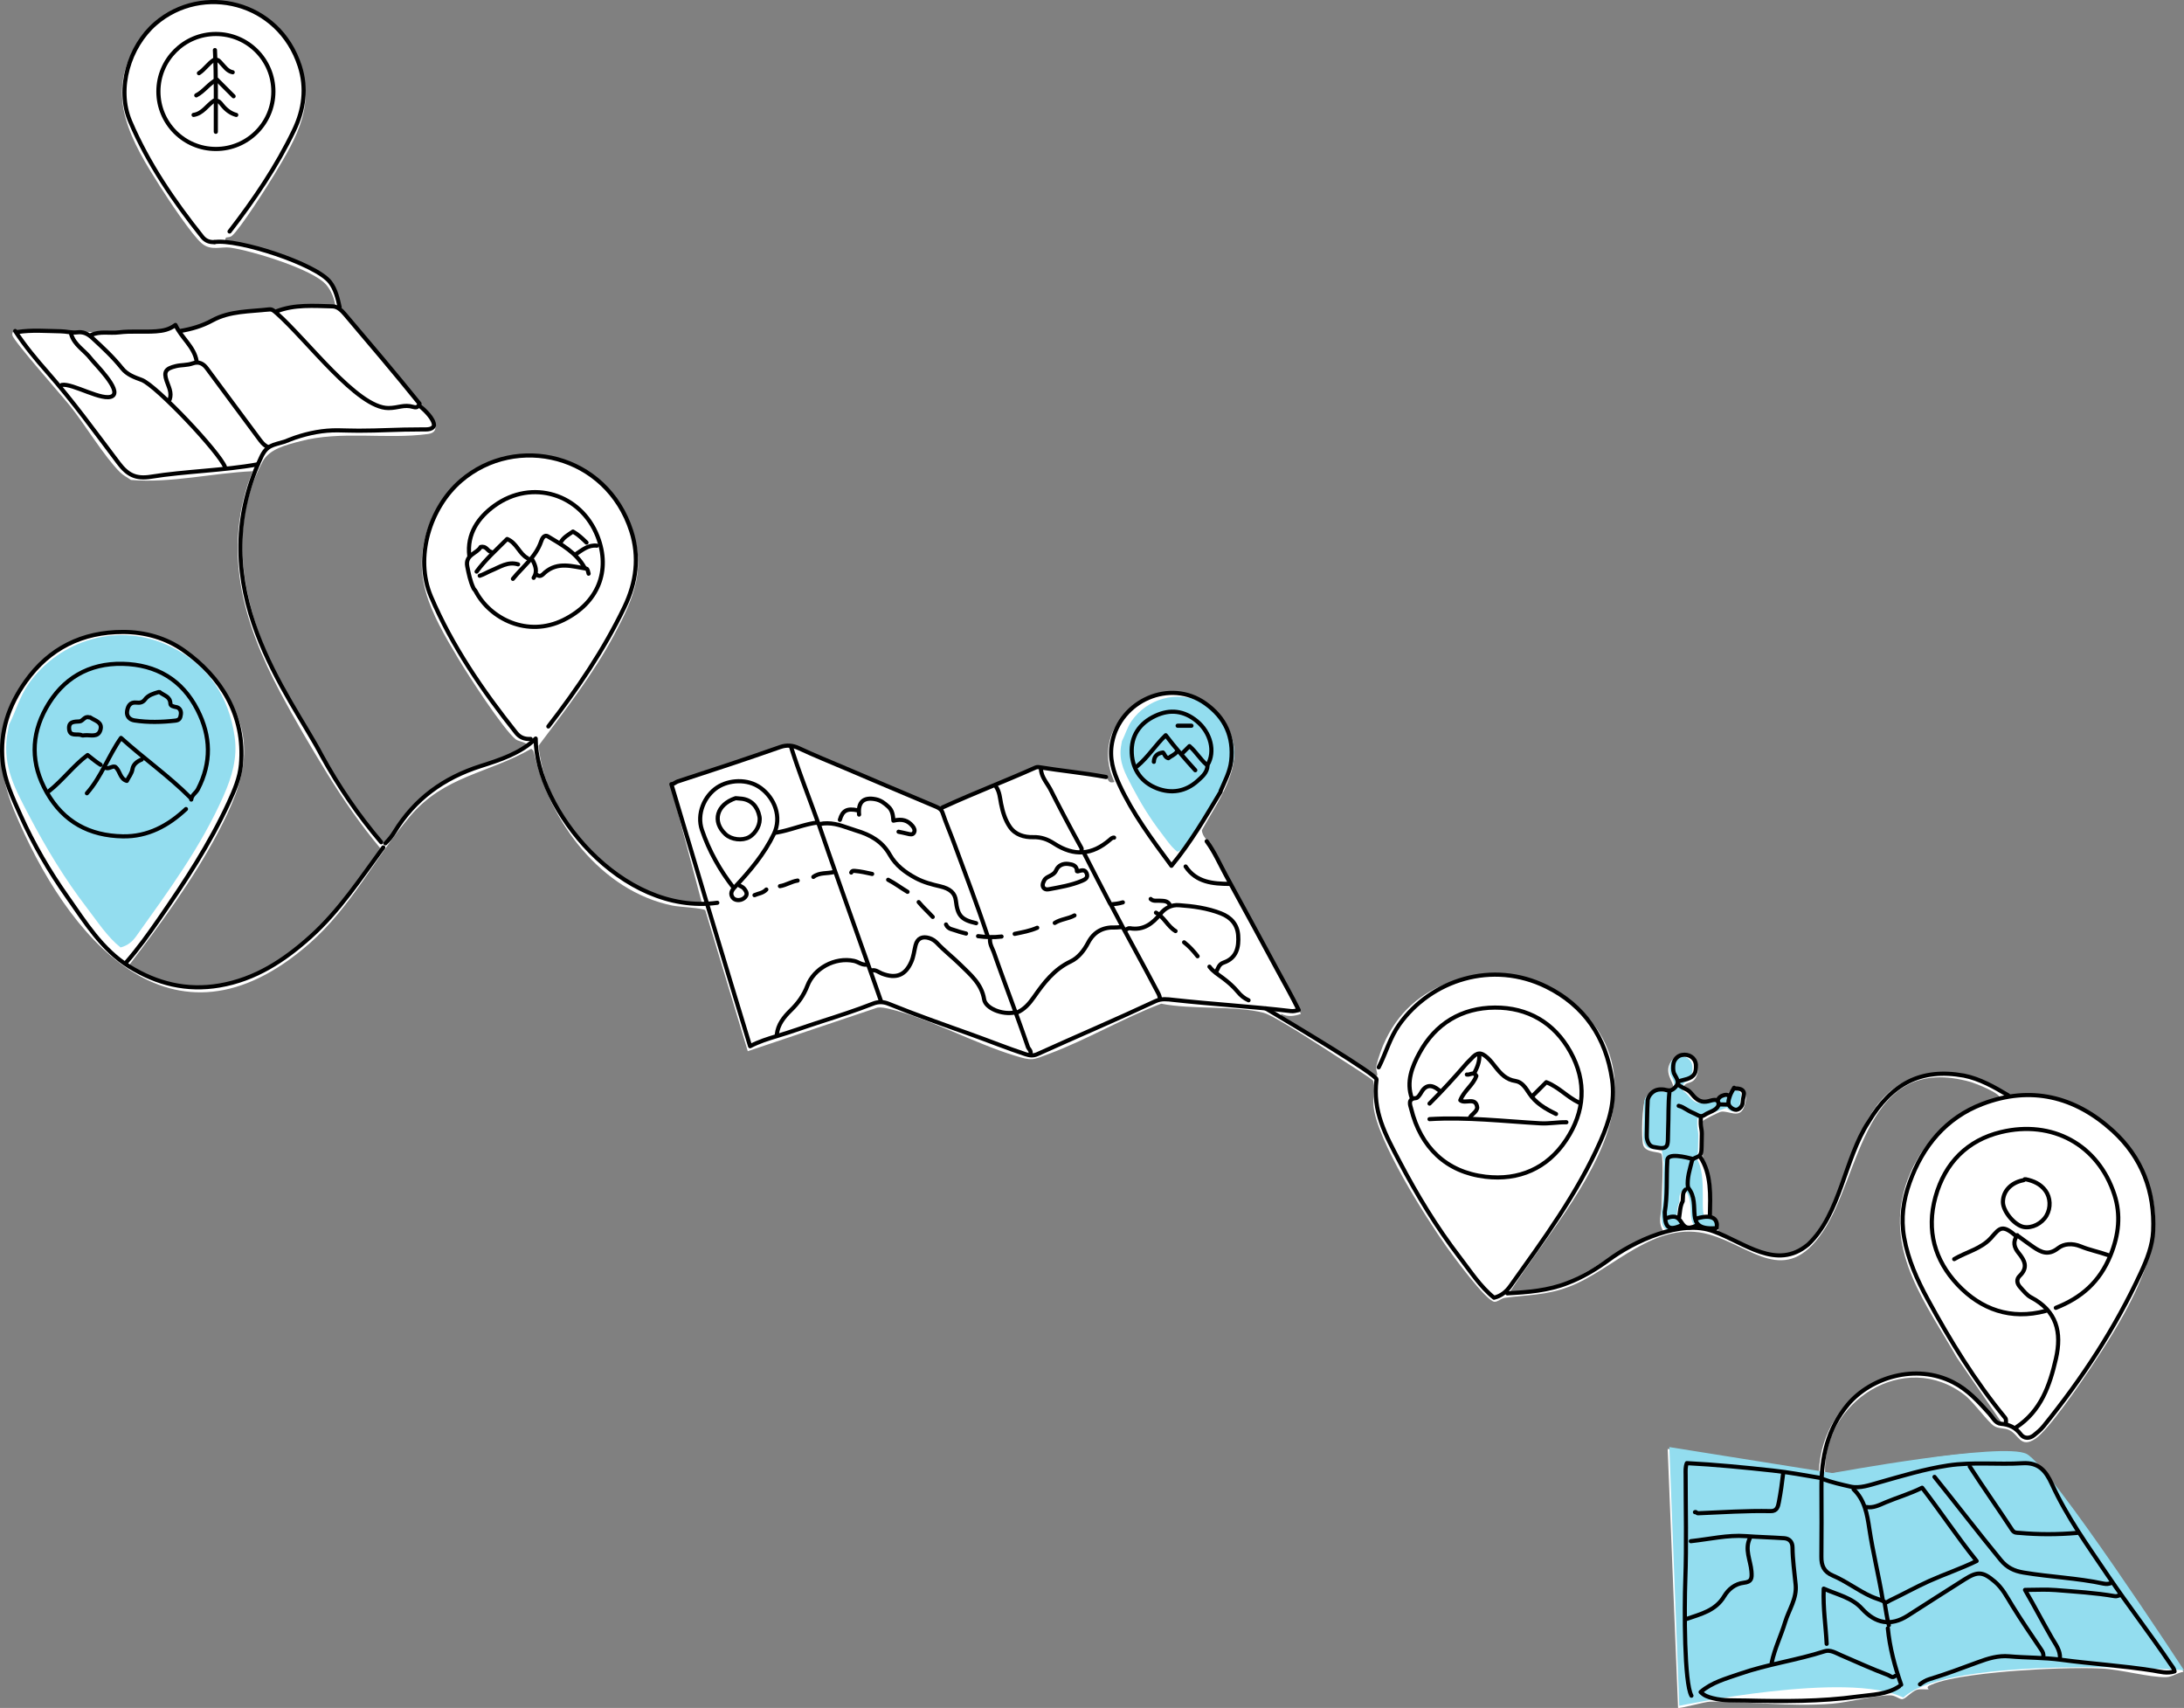<svg xmlns="http://www.w3.org/2000/svg" id="Layer_1" data-name="Layer 1" viewBox="0 0 1053.13 823.53">
  <rect x="0" y="0" width="1053.13" height="823.53" fill="#808080" stroke="none"/>
  <defs>
    <style>
      .mapGraphic-1 {
        fill: none;
        stroke: #000;
        stroke-linecap: round;
        stroke-linejoin: round;
        stroke-width: 2px;
      }

      .mapGraphic-2 {
        fill: #fff;
      }

      .mapGraphic-3 {
        fill: #93ddef;
      }
    </style>
  </defs>
  <path id="Bc7KTY.tif" d="M925.54 814.54c-3 0-6.16 4.39-8.17 4.73-1.37.23-3.36-1.79-5.78-1.83-7.13-.12-19.89 3.36-28.02 4.02-20.71 1.67-39.14-1.18-58.93-.98-2.58.03-14.97 3.58-15.48 2.99l-5.01-124.85 72.91 10.97c1.52-38.51 44.43-64.06 75.43-35.91 1.51 1.37 11.07 13.35 12.51 11.95l-21.39-31.04c-14.57-25.62-34.4-50.57-25.07-81.83 6.16-20.64 23.6-39.6 45.46-42.94 2.35-2.18-12.1-7.66-13.43-8.04-51.86-14.84-52.99 44.81-71.68 72.27-18.1 26.6-33.99 7.04-54.74 1.17-26.24-7.42-46.21 17.2-67.69 25.25-11.04 4.14-19.53 3.81-30.68 5.28-1.87.25-3.56 1.96-5.07 1.94-3.92-.06-20.17-22.26-23.27-26.64-10.26-14.49-33.45-51.08-35.14-67.74-.29-2.85.68-10.69-.23-12.26-.48-.83-13.65-9.19-15.85-10.61-6.33-4.11-31.61-20.73-36.85-22.09-13.81-3.59-34.79-1.46-49.42-4.41-18.11 6.85-35.83 17.34-53.84 24.1-8.56 3.21-8.16 3.59-17.17.84-18.77-5.74-41.49-18.03-59.61-22.3-2.1-.49-4.1-1.04-6.3-.72l-62.45 21-20.48-67.93c-.92-1.11-12.54-1.61-15.72-2.26-34.64-7.03-59.21-40.46-66.76-73.08-.27-1.15-.36-1.86-1.47-2.55-20.94 12-41.83 12.97-58.39 32.49-16.86 19.88-28.28 43.6-48.51 61.37-66.6 58.47-117.02-2.83-142.51-64.22-29.89-71.98 58.64-117.42 99.49-60.51 18.36 25.57 12.24 46-1.24 71.5-11.9 22.51-27.73 44.05-43.13 64.23 51.86 31.15 95.41-16.63 121.8-56.56-9.67-11.54-18.17-23.83-26.07-36.64-7.4-12-15.72-26.19-22.33-38.6-18.08-33.96-28.48-69.2-13.47-106.89-19.4.86-39.36 5.86-58.66 4.21-1.75-1.24-3.73-2.2-5.26-3.73-7.61-7.56-16.75-22.77-24.03-31.91-3.81-4.79-27.4-31.41-27.85-34.11-.53-3.26 3.09-1.34 4.27-1.49 19.55-2.56 42.45 1.99 63.06.09 4.06-.37 8.32-2.73 11.09-3.03 1.99-.21.43 2.25 3.81 2.1 7.03-.31 12.31-4.8 18.36-6.77 9.68-3.15 17.53-1.78 26.56-2.61 9.22-.85 18.94-5.02 28.61-1.66-.22-3.79-1.99-8.15-4.46-11.01-6.5-7.53-35.88-16.39-46.16-17.87-4.51-.65-9.35 1.71-13.83-2.06-4.72-3.97-16.08-21.08-19.88-27.07-13.94-21.96-27.24-44.02-11.4-69.15 18.64-29.57 64.16-24.97 77.61 6.96 9.21 21.86-.23 37.61-11.42 56.21-3.33 5.53-16.45 26.1-20.35 29.38-1.89 1.59-3.83-.74-3.06 3.65 13.76.96 46.31 9.65 53.16 22.27 1.8 3.33 1.93 8.18 3.76 11.22 6.79 11.32 24.84 28.28 33.97 39.95 3.39 4.33 16.57 17.16 6.57 18.5-20.09 2.69-41.77-1.77-61.48 3.46-6.65 1.76-14.89 3.7-18.15 9.81-18.11 33.93-8.43 73.01 7.98 105.21 9.92 19.47 24.63 44.94 37.32 62.57 1.62 2.25 10.61 14.59 11.78 15.24 1.4.77 1.53.23 2.56-.5 2.53-1.79 5.82-8.59 8.42-11.58 16.55-18.99 26.65-18.95 47.96-27.96 1.49-.63 10.6-5.03 11-5.5 1.76-2.08-3.46-2.35-4.94-3.52-6.02-4.77-23.18-31.27-27.83-39.1-13.09-22.05-23.98-40.82-13.04-66.59 18.1-42.6 78.97-40.69 95.95 1.68 8.32 20.76 2.15 35.3-7.65 53.64-10.17 19.02-23.59 36.25-36.47 53.44 4 38.37 39.46 74.91 78.91 76.37l-15.37-58.03 56.86-18.72c24.63 9.2 48.61 20.37 72.91 30.45L499 370.09c3.05-.46 30.66 3.01 33.75 4.12 1.8.64 1.15 3.98 4.64 2.81-15.58-33.09 31.2-59.99 52.39-29.89 13.2 18.76-1.14 36.63-10.23 53.18.19 3.22 3.17 5.25 4.11 6.93 15.06 26.88 29.74 54.29 43.65 81.64-3.32 1.11-6.16 1.53-9.48 0l-.51 2 45.47 27.97c2.82.46.26-2.49.88-4.97 18.56-73.84 133.4-46.15 112.51 28.47-7.85 28.06-32.33 56.13-47.97 80.38 30 3.28 47.63-21.35 73.94-28.97-2.99-4.56-.98-8.18-.96-12.43.02-4.79 1.13-21.76-.01-24.87-.48-1.32-7.65-.39-8.83-4.32-1.04-3.45-.57-20.25 1.35-23.24 4.46-6.95 11.32-1.33 13-5.02.74-1.64-5.4-7.28-.13-13.07 6.28-6.89 15.6 1.33 11.02 9.01-1.43 2.4-3.62 2.06-4.83 2.99-2.48 1.9.97 2.18 1.86 3.04 4.43 4.27 4.36 6.17 11.34 4.34.68-.18 6.76-2.66 7.09-2.88 2.07-1.4 1.58-5.18 7-1.88 2.8 1.7 1.91 6.01.79 8.68-2.24 5.36-7.24 1.32-10.97 1.92-.92.15-8.67 4.02-8.78 4.5-.48 2-.3 14.28.01 16.84.51 4.13 3.38 8.41 3.92 13.07s-.68 10.66.13 14.85c.47 2.42 3.05 3.49 3.57 5.47.39 1.47-.87 3.74-.61 4.03.13.14 2.49.25 3.69.8 15.79 7.15 29.41 17.35 43.25-.31 21.69-27.68 17.12-83.49 70.35-77.27 9.48 1.11 15.7 7.95 22.33 9.64 4.49 1.14 11.53-.16 16.62.37 26.32 2.73 52.19 29.03 54.56 55.33 2.28 25.34-17.01 55.43-30.73 76.12-4.92 7.42-20.35 30-26.69 34.23-7.35 4.91-7.98-2.15-12.76-4.23-2.27-.99-4.98-.53-7.13-1.86-2.94-1.82-9.94-11.6-14.11-14.86-29.01-22.66-69.03 3.21-67.42 37.93 24.15-1.98 48.23-8.66 72.45-9.98 5-.27 20.43-.79 24.21.75 1.29.53 9.59 7.85 10.68 9.3 1.2 1.59 1.62 3.77 2.74 5.25 21.97 29.3 42.78 59.37 62.76 90.07-3 .44-5.37 2.53-8.46 2.6-8.14.17-21.59-3.7-30.96-4.14-12.21-.58-28.69.15-40.99 1.05-10.11.74-32.51 2.81-41.21 6.75-1.04.47-2.6.92-1.26 2.22" class="mapGraphic-2"/>
  <path d="m804.96 697.74 78.62 12.54s82.04-15.18 93.66-9.24 75.89 104.29 75.89 104.29-112.12-7.92-135.37 13.2c-26.66-13.2-108.02 3.96-108.02 3.96l-4.79-124.75ZM811.04 574.39c-1.66 1.59-1.06 3.6-1.34 5.61-1.29 2.43-.52 3.99-1.69 7.65 4.83 1.58 1.17 3.91 1.17 3.91-6.95 3.29-8.01.19-8.11-6.29 1.35-8.12.73-16.46 1.22-24.69l-1.05-6.58c-1.4.72-3.4.17-4.96-.08-2.13-.19-3.12-1.53-3.64-3.5-.25-.8-.27-1.64-.25-2.48.17-5.57.14-11.17.44-16.72.38-2.19 2.14-4.12 4.21-4.84 1.16-.4 2.4-.4 3.64-.24 2.54.53 3.46.91 5.41-1.11 2.57-2.49.48-4.41-.64-6.89-.46-1.4-.41-3.16-.16-4.68.43-1.95 2.08-3.68 4.06-4 3.24-.61 6.35 1.21 6.72 4.6.11 1.54.1 3.14-.67 4.48-1.63 2.71-.7 2.51-3.36 3.53 0 0-1.49 3.44 0 4.28 1.28.78 2.14 2.09 3.15 3.18 2.53 2.59 4.71 2.99 8.1 1.91l3.44-.48c.49-1.03 1.41-1.7 2.46-1.99 1.19-.44 1.9-.37 3.04.12l2.69-3.49c1.83.01 4.48.15 4.6 2.41.04.94-.27 1.88-.41 2.8-.16.95-.1 1.94-.47 2.84-.47 1.14-1.63 2.2-2.85 2.26-1.19 0-2.31-.78-3.07-1.64l-.3-.03-12.09 4.1-1.88 1.04c0 1.51-.16 3.07.07 4.55.17 1.16.43 2.32.41 3.5-.03 2.15-.08 4.31-.12 6.46-.04 1.1-.02 2.3-.46 3.32l-.34 1.15c5.7 8.4.94 28.99 4.8 28.67s8.7 5.74 2.72 5.94c-16.21.54-6.32-11.19-13.22-19.52l-1.28.92Z" class="mapGraphic-3"/>
  <path d="M877.82 712.61c-7.65-1.28-15.26-2.72-22.99-3.56-13.81-1.5-27.62-2.86-41.43-3.57-.77 1.92-.58 3.78-.58 5.63 0 16.83.46 33.68-.15 50.49-.52 14.34-.53 49.77 2.94 56.01M163.78 148.11c-.94-4.25-1.92-8.6-4.64-12.11-6.88-8.83-44.52-20.95-55.66-19.29" class="mapGraphic-1"/>
  <path d="M3.35 355.1c-1.93 14.88 4.03 25.49 10.73 38.29 8.15 15.55 17.22 30.56 27.95 44.51 5.1 6.63 9.62 13.74 16.09 18.93 3.51-.87 5.81-2.95 7.58-5.44 15.45-21.66 31.25-43.11 42.08-67.64 4.01-9.09 6.84-18.31 5.37-28.52-2.84-19.72-12.97-34.61-30.59-43.33-25.3-12.52-53.89-3.19-68.66 17.64-4.39 6.19-6.21 13.35-9.56 19.89M540.5 360.19c-.96 7.38 2 12.65 5.33 19 4.04 7.72 8.55 15.17 13.87 22.09 2.53 3.29 4.77 6.82 7.98 9.39 1.74-.43 2.88-1.46 3.76-2.7 7.67-10.75 15.51-21.4 20.89-33.57 1.99-4.51 3.4-9.09 2.67-14.16-1.41-9.79-6.44-17.18-15.18-21.5-12.56-6.21-26.75-1.59-34.08 8.76-2.18 3.07-3.08 6.63-4.74 9.87" class="mapGraphic-3"/>
  <path d="M610.33 486.21c13.5 8.01 53.73 32.04 53.44 34.27-2 15.39 4.17 26.37 11.1 39.61 8.43 16.09 17.81 31.61 28.92 46.05 5.27 6.86 9.95 14.21 16.64 19.58 3.64-.9 6.01-3.05 7.85-5.62 15.99-22.4 32.32-44.6 43.53-69.98 4.15-9.4 7.08-18.94 5.56-29.51-2.94-20.4-13.42-35.8-31.64-44.82-26.17-12.95-55.75-3.3-71.03 18.25-4.54 6.4-6.42 13.81-9.89 20.58M184.82 408.61c-10.95 14.92-21.11 30.48-35.01 42.99-12.72 11.45-26.6 20.61-43.98 23.58-15.8 2.7-30.17-.89-43.48-9.13-13.21-8.18-21.22-21.34-29.85-33.57-8.72-12.36-16.42-25.52-22.61-39.4-3.71-8.33-7.71-16.6-8.63-25.96-1.4-14.36 2.92-26.99 11.08-38.49 11.45-16.15 27.39-23.93 46.98-23.92 10.59 0 20.8 2.88 29.42 9.01 17.74 12.61 29.56 31.11 27.46 54.88-.57 6.46-3.21 12.59-5.93 18.49-9.15 19.86-21.11 38.07-33.51 55.98-5 7.23-10.14 14.4-15.95 21.03M986.32 632.11c-16.69 4.41-31.02-.67-42.33-12.66-11.07-11.75-15.19-26.14-10.7-42.35 4.57-16.52 15.49-27.35 31.59-31.24 24.61-5.95 46.91 6 54.74 30.31 3.06 9.52 2.14 19.1-1.93 29.09-5.26 12.91-14.11 20.51-26.37 25.35" class="mapGraphic-1"/>
  <path d="M967.32 686.11c-.17-.83.24-1.66-.47-2.52-14.52-17.66-26.45-37.1-37.3-57.1-5.03-9.27-9.5-19.06-11.39-29.85-1.63-9.28-.39-17.93 2.69-26.52 6.29-17.57 17.56-31.14 35.05-37.82 23.28-8.89 44.63-3.69 62.85 12.9 14.1 12.84 20.39 29.37 19.51 48.41-.33 7.06-2.96 13.61-5.91 20.01-12.38 26.76-28.38 51.2-46.93 74.06-1.4 1.72-3.02 3.05-4.65 4.35-2.02 1.62-4.66 1.81-6.38-.47-2.46-3.26-5.5-4.72-9.55-5.06-2.68-.23-3.85-3-5.54-4.87-5.18-5.74-10.29-11.44-17.44-15.1-18.14-9.28-39.84-2.24-50.64 10.49-10.09 11.89-12.97 25.66-12.91 40.58.05 11 .09 22-.03 33-.05 4.3 1.2 7.26 5.5 9.09 6.45 2.74 12.05 7.13 18.47 10.06 2 .92 4.1 1.44 6.07 2.35M910.32 785.11c.91 9.3 3.29 18.25 6.43 27.22" class="mapGraphic-1"/>
  <path d="M968.32 528.11c-6.7-3.99-13.65-7.96-21.33-9.48-20.8-3.74-35.01 3.95-46.08 22.5-11.55 17.79-13.36 44.14-29.09 58.97-15.15 12.67-30.66-.97-45.49-6.37-15.74-5.97-38.48 4.72-50.86 13.94-6.06 4.39-12.52 8.27-19.52 10.94-9.27 3.69-19.25 4.47-29.13 4.99M680.82 529.61c-2.87-7.97.09-15.33 3.66-21.91 7.69-14.17 20.39-21.79 36.34-21.87 15.85-.08 28.58 7.23 36.42 21.33 7.99 14.36 6.98 28.82-1.99 42.41-9.16 13.88-22.9 19.7-38.91 17.82-18.98-2.22-31.29-14.21-35.89-32.81-.37-1.5-1.9-4.86 2.36-5.11.82-.05 1.87-1.61 2.57-2.82 2.26-3.92 5.26-3.64 8.44-1.03M183.82 406.11c-11.04-12.94-20.54-26.9-28.67-41.75-15.26-29.19-58.57-81.31-29.33-143.69 2.8-6.15 5.72-5.98 11.37-7.71 1.69-.63 3.34-1.34 5.05-1.93 6.69-2.27 13.59-3.64 20.8-3.54 3.32.03 6.64.19 9.96.18 9.77.02 19.58-.65 29.35-.61 2.16-.18 6.14.65 6.93-1.95-.06-3.27-4.39-7.24-6.97-9.51" class="mapGraphic-1"/>
  <path d="M7.32 159.61c4.61 7.1 10.05 13.61 15.6 19.91 12.25 13.93 23.11 28.94 34.25 43.7 4.31 5.71 8.25 7.85 15.69 6.64 16.22-2.63 35.23-3 51.45-5.98M226.32 268.11c-1.31-10.77 4.43-18.72 12.14-24.3 18.06-13.07 41.72-5.65 49.7 14.86 6.42 16.49.29 32.03-16.43 40.26-17.39 8.56-35.38-.58-42.36-13.85-.31-.58-.79-.94-1.05-1.48-1.58-3.33-2.28-6.92-3-10.5-1.13-5.68 4.8-6.22 6.42-9.34 2.84-.7 3.3 2.01 5.07 2.34M915.82 813.11c-6.08 4.03-13.22 3.98-20.01 4.92-17.91 2.46-35.97 2.35-53.98 1.92-5.29-.13-10.72.24-16.05-1.17-2.14-.57-3.95-1.11-5.73-2.94 5.47-4.71 12.25-6.45 18.77-8.73 13.39-4.68 27.53-6.56 41.03-10.92 2.75-.89 5.43.85 7.97 1.94 7.48 3.21 14.88 6.62 22.51 9.47 1.12.42 2.13 1.75 3.5.51M932.82 712.11c10.72 13.29 21.09 26.86 31.93 40.06 3.01 3.66 6.39 5.3 11.05 6.08 12.8 2.14 25.82 2.6 38.53 5.32 1.28.27 2.72.24 3.99-.46M880.82 792.61c-.41-8.5-1.78-16.96-1.42-26.62 6.86 3.03 13.6 4.32 18.41 9.63q10 11.04 22 3.48c9.18-5.82 18.27-11.76 27.48-17.53 6.34-3.98 8.76-3.89 14.56 1.01 3.79 3.2 5.93 7.51 8.43 11.56 4.49 7.29 9.31 14.35 14.11 21.43.71 1.04 1 1.91.93 3.05M815.32 743.11c8.84-.96 17.85-3.09 26.46-2.44 6.15.46 12.36.59 18.54 1.01 2.39.16 4 1.66 4.03 4.43.06 6.03.94 12.01 1.52 18 .65 6.7-3.27 12.04-5.07 18-1.98 6.56-5.05 12.76-6.47 19.51" class="mapGraphic-1"/>
  <path d="M878.82 713.11c4.42 1.62 9.07 2.69 13.57 3.7 4.43.99 9.32-.8 13.96-2.11 10.89-3.07 21.74-6.39 32.98-8.09 11.96-1.81 24.02-.35 35.99-1.09 7.78-.48 11.2 3.7 14.1 10.05 7.18 15.74 17.3 29.75 26.94 44.02 9.84 14.56 20.62 28.46 30.45 43.03.62.92 1.48 1.76 1.77 3.26-3.6 1.21-7.03.13-10.25-.38-14.78-2.35-29.72-3.23-44.54-5.22-8.23-1.11-16.66-.92-24.98-1.65-5.27-.47-10.09 1-15.05 2.84-7.75 2.87-15.51 5.77-23.43 8.19-1.62.49-3.14 1.4-4.51 2.46" class="mapGraphic-1"/>
  <path d="M949.82 707.11c6.63 10.3 13.73 20.29 20.43 30.55 1.05 1.61 2.23 1.34 3.57 1.46 9.25.84 18.5.81 27.75 0M972.74 595.56c-2.28 3.15-1.55 5.9.6 8.54 2.92 3.6 4.8 6.99.56 11.09-1.51 1.46-1.61 3.45.31 5.53 1.62 1.76 3.11 3.76 5.15 4.83 12.39 6.52 14.95 16.79 12.01 29.58-2.99 13-7.23 25.14-19.04 32.99M859.82 710.61c-.52 4.52-1.16 9.03-2.01 13.5-.43 2.25-.86 4.57-3.99 4.51-11.68-.25-23.34.55-35 1.03-.65.03-.86-.8-1.5-.53M843.82 741.61c-2.68 5.42.29 10.7.73 15.98.31 3.64.02 5.14-3.72 5.57-4.18.49-7.4 3.13-9.41 6.5-4.17 7-11.31 8.56-18.1 10.94M133.32 150.11c8.76-3.41 17.93-2.6 27-2.4 2.44.05 4.35 1.88 6.04 3.87 12.1 14.25 24.2 28.5 35.96 43.07-.62 1.22-1.01 2.16-3.03 1.56-4.54-1.34-7.19.54-12.02.54-15.02 0-39.24-32.88-53.86-45.74-1.19-1.05-2.2-2.01-3.59-1.84-9.3 1.12-18.89.64-27.54 5.39-4.79 2.63-10.06 4.15-15.47 5.05M689.32 539.61c17.9-1.1 35.68 1 53.5 2.02 4.2.24 8.32-.6 12.5-.52M993.32 799.61c.22-3.95-2.2-6.86-4.01-10-4.25-7.37-8.16-14.92-12.84-23 5.5 0 10.2-.31 14.84.07 9.52.78 19.07 1.32 28.5 2.95.93.16 1.67-.31 2.5-.51M81.82 192.61c1.16-3.28-.49-6.07-1.48-9.01-1.49-4.47-.37-5.9 4.46-7.06 2.66-.64 5.49-.39 7.98-1.29 3.24-1.17 5.37.2 6.99 2.39 8.15 11.01 16.29 22.03 24.48 33.02 1.48 1.98 2.73 3.96 5.07 4.95M893.82 718.11c5.39 5.19 6.52 11.98 7.58 18.99 1.72 11.41 4.54 22.62 6.42 34.01M899.82 726.61c3.45.7 6.61-1.03 9.41-2.21 5.65-2.38 11.59-4.05 17.62-7.06 8.83 11.41 16.83 23.58 26.28 35.33-7.9 3.83-15.59 6.37-22.93 9.68-6.41 2.89-12.52 6.33-18.85 9.32-1.09.52-1.82 1.56-3.03.43M973.32 596.11c2.31 1.69 4.62 3.4 6.98 5.03 3.97 2.74 7.42 4.41 12.17.66 2.78-2.19 6.91-2.46 10.89-.81 4.16 1.73 8.68 2.59 12.95 4.11M43.82 161.61c4.32-2.1 9.01-.78 13.52-1.35 5.92-.75 11.98-.07 17.99-.52 3.31-.25 6.27-.8 9.28-3.06 2.88 6.3 8.97 10.37 10.21 17.43M8.32 160.11c6.98-1.11 14.01-.47 21-.37 2.64.04 5.22.84 8.02.5 2.57-.32 4.78.49 7.17 2.68 5.07 4.65 10.05 9.29 14.35 14.68 2.4 3.02 5.89 4.29 9.45 5.59 6.99 2.54 37.58 34.99 40.2 42.03M976.82 568.61c3.77.78 7.13 2.26 9.51 5.49 2.43 3.3 2.67 8.26.49 12.01-2.25 3.87-7 6.24-11 5.5-4.38-.81-10-7.56-10-12 0-5.13 3.69-9.22 9.51-10.47.28-.06.66-.03.99-.53M689.32 532.11c6.27-6.25 12.22-12.79 18.01-19.49.61-.71 1.36-1.31 1.99-2.01 2.96-3.35 4.81-3.45 8.02-.51 1.49 1.37 2.7 3 3.93 4.56 2.54 3.21 5.08 5.91 9.54 6.58 3.08.46 4.86 3.28 6.54 5.86 3.15 4.82 7.95 7.58 12.98 10.02" class="mapGraphic-1"/>
  <path d="M34.32 161.11c1.5 5.32 6.53 7.83 9.58 11.94 1.68 2.25 14.81 15.01 10.33 17.9-4.48 2.9-19.32-6.35-24.41-5.34M972.32 596.11c-6.76-5.8-7.91-4.21-12 .5-4.81 5.55-12.02 6.96-18 10.5M258.82 277.11c1.79 1.51 3.04-.31 3.94-1.08 6.3-5.38 13.24-2.91 20.05-1.83.5.08.82 1.52 1.02 2.4M739.32 528.11c2.09-2.09 4.17-4.18 6.3-6.3 6.05 2.34 10.18 7.21 15.7 9.8M707.32 518.11c1.48.37 3.22-1.65 4.58.66-1.5 4.38-5.82 7.02-7.73 11.72 2.28 2.03 7.6-1.93 8.15 3.62-.35 2.18-2.58 2.99-3.5 4.75M270.32 261.61c1.31-2.49 3.67-3.73 5.96-5.31 2.6 1.47 4.57 3.4 6.54 5.31" class="mapGraphic-1"/>
  <path d="M281.82 273.61c-3.99-7.15-10.89-10.95-17.54-14.93-1.98-1.18-2.95 1.21-3.37 2.45-2.58 7.51-8.88 12.13-13.58 17.97M249.82 272.11c-4.92-1.53-8.83 1.33-12.99 3.02-1.86.76-3.57 1.87-5.51 2.48M287.82 263.11c-4.06-.48-6.92 2.02-10 4" class="mapGraphic-1"/>
  <path d="M229.82 275.61c4.29-5.85 9.68-10.64 14.72-15.72 4.68 1.92 5.79 7.09 9.78 9.22M908.82 773.11c.63 3.51 1.04 7.06 2 10.5M713.32 508.61c.23 3.3-1.05 6.17-2.5 9M256.82 270.11c1.45 2.76 2.45 5.54.5 8.5M489.41 488.17c-6.38 1.29-14.18-2.11-14.85-6.28-1.21-7.57-6.68-11.98-11.6-16.84-3.58-3.54-7.6-6.61-11.06-10.3-.99-1.06-2.37-2.02-3.95-2.47-3.08-.89-5.58-.02-6.47 3.54-.66 2.63-.92 5.35-2.03 7.9-2.87 6.57-7.34 8.33-14.16 5.71-1.58-.61-3.02-1.99-4.96-1.53M470.71 445.13c-7.15-1.63-8.95-3.62-9.78-10.83-.42-3.64-2.73-5.81-7.59-6.93-4.02-.93-7.93-1.94-11.68-3.94-5.2-2.77-9.76-6.26-12.58-11.26-3.68-6.54-9.49-9.67-16.14-11.66-4.6-1.38-9.03-3.53-14.01-3.54-1.21 0-2.36.04-3.49.43" class="mapGraphic-1"/>
  <path d="M476.2 451.24c-5.05-15.21-10.82-30.15-16.33-45.19-1.72-4.69-3.73-9.27-5.31-14.01-.52-1.58-1.5-2.34-3.12-3.03-14.58-6.15-29.17-12.3-43.72-18.53-7.52-3.22-15.12-6.25-22.53-9.73-2.9-1.36-5.74-1.68-9.02-.53-16.38 5.77-32.89 11.2-49.41 16.58-1.04.34-1.77 1.28-3.02 1.31 12.49 42.05 25.05 84.04 37.96 126.34 4.19-2.21 8.65-3.61 12.89-4.87 7.22-2.15 14.27-4.74 21.42-7.04 8.38-2.68 16.76-5.41 24.96-8.61 2.59-1.01 4.94-.99 7.58.09 13.05 5.31 26.35 9.96 39.61 14.7 8.79 3.14 17.45 6.65 26.32 9.58 2.07.68 3.78.87 5.69 0 18.97-8.59 38.14-16.74 57-25.57 2.93-1.37 5.8-.92 8.53-.62 18.9 2.08 37.89 3.19 56.77 5.4 1.24.15 2.35-.14 3.78-.48-3.19-6.52-6.78-12.75-10.18-19.08-8.23-15.34-16.6-30.6-24.92-45.89-3-5.52-5.52-11.33-9.28-16.43" class="mapGraphic-1"/>
  <path d="M540.74 447.05c-1.02-.04-2.01.19-3.05.15-5.81-.25-10.21 2.09-12.98 7.35-1.99 3.77-4.69 7.26-8.46 9.05-7.92 3.76-12.88 10.26-17.65 17.1-2.23 3.19-4.72 6.12-8.47 7.63M586.44 468.69c.92-1.74 1.24-3.75 3.61-4.57 6.32-2.17 7.41-7.46 7-13.18-.38-5.2-3.48-8.62-8.27-10.51-6.53-2.57-13.41-3.5-20.34-3.98-3.55-.25-6.61 1.37-8.82 4.11-3.84 4.78-8.21 8.15-14.81 7.01-.74-.13-1.34.5-2.04.68M417.89 465.1c-2.27.3-3.97-1.32-6.06-1.77-9.29-1.99-19.29 3.62-22.46 11.89-1.83 4.77-4.5 8.45-8.03 11.89-3.32 3.24-6.25 6.84-6.76 11.75M480.39 379.46c1.65 2.45 1.79 5.37 2.34 8.11.79 3.95 1.95 7.75 4.17 11.04 2.63 3.9 6.96 5.15 11.33 5.04 3.82-.1 6.94 1.05 9.98 3.03 9.9 6.46 18.45 5.51 26.91-1.71.57-.49 1.17-1.17 2.1-1.08M519.32 420.08c-.02-2.78-2.11-3.25-4.16-3.52-2.52-.33-4.83.72-5.8 2.9-.78 1.77-2 2.3-3.42 3.06-.91.48-1.9.91-2.45 2.06-.47.99-.94 1.83-.56 2.93.47 1.35 1.87 1.44 2.72 1.28 5.42-1.03 10.91-1.9 16.03-4.07 1.41-.6 3.23-1.41 2.31-3.61-.95-2.3-2.74-1.29-4.33-.95" class="mapGraphic-1"/>
  <path d="M374.11 401.48c6.4-1.02 12.4-3.63 18.8-4.69.56-.09 1.03-.02 1.69 0 9.79 28.61 20.15 57.08 30.14 85.69M501.95 370.88c.27 3.95 3.05 6.76 4.72 10.05a870.96 870.96 0 0 0 14.74 27.85c.33.6.06 1.03.02 1.54M381.51 360.31c3.78 12.06 8.49 23.79 12.71 35.69.04.1-.04.24-.07.36M477.41 452.64c-.28 2.54 1.15 4.61 1.93 6.85 5.28 15.12 11.08 30.06 16.28 45.21.41 1.19 1.91 2.07 1.16 3.63" class="mapGraphic-1"/>
  <path d="M533.33 374.66c-10.71-2-21.56-3-32.31-4.75-.74-.12-1.29 0-1.98.32-14.38 6.42-29.1 12.04-43.43 18.6-.68.31-1.39.43-1.74 1.17M535.83 436.53c7.39 14.21 15.25 28.17 22.67 42.36.49.95.77 1.85.86 2.86M433.29 401.05c1.45.31 2.9.59 4.34.95 1.13.28 2.42.65 3.07-.5.59-1.06.24-2.1-.69-3.23-2.19-2.64-4.85-3.6-9.2-2.57-.2-2.46-.42-4.89-2.45-6.74-1.8-1.65-3.6-3.06-6.07-3.57-5.86-1.2-8.64 1.3-8.04 7.37M571.71 417.8c5.16 7.7 13.11 8.33 21.29 8.4M522.72 411.35c4.11 8.13 8.35 16.2 12.54 24.3M583.21 466.1c1.71 2.32 4.2 3.8 6.43 5.47 2.65 1.98 5.12 4.12 7.19 6.63 1.48 1.8 3.14 3.17 5.22 4.1M345.89 435.29c-46.35 6.34-87.58-45.45-87.58-79.17-7.45 7.21-17.22 10.28-26.57 13.27-17.82 5.7-31.72 15.77-41.48 31.69-1.21 1.98-2.7 3.9-4.44 5.54M456.18 445.76c1 2.43 3.38 2.35 5.37 3.14 1.42.56 2.87.8 4.29 1.23M420.55 421.39c-2.78-.59-5.54-1.26-8.4-1.47-.81-.06-1.38-.02-1.68.8M428.27 424.2c3.27 1.69 6.19 3.94 9.35 5.81M564.22 436.62c-.99-2.45-3.1-2.19-5.19-2.32-1.38-.09-2.97.34-4.16-.84M413.56 390.72c-5.09-1.1-7.3.08-8.57 4.58M500.15 447.34c-3.47 1.54-7.19 2.17-10.87 2.95M402.19 420.44c-3.31.89-7.01.1-9.99 2.38M566.85 448.93c-3.79-2.27-5.51-6.75-9.44-8.86M369.53 428.91c-1.66 1.78-3.79 1.85-5.71 2.71M518.11 441.39c-2.99 1.66-6.58 1.77-9.5 3.62M442.99 434.96c2.1 2.54 4.56 4.73 6.78 7.15M570.98 454.36c2.5 1.91 4.57 4.25 6.5 6.71M384.63 424.58c-2.99.43-5.55 2.23-8.54 2.69M541.44 435.09c-1.92.59-3.91.81-5.9.99M482.95 451.57c-3.78.47-7.56.32-11.32-.18M588.59 381.37c2.02-4.71 4.53-9.33 5.1-14.44 1.3-11.59-2.84-20.91-12.49-27.76-17.07-12.11-41.07-1.31-44.95 18.86-1.45 7.52.58 13.96 3.53 20.35 6.45 13.97 15.61 26.24 25.09 39.08 9.25-11.22 16.44-23.5 23.73-35.72" class="mapGraphic-1"/>
  <path d="M582.29 368.79c3.83-6.35 1.55-15.57-5.18-21.09-6.14-5.04-12.85-5.89-19.98-2.56-7.63 3.56-11.84 9.66-11.39 18.1.42 7.97 4.8 14.03 12.17 16.88 6.9 2.67 13.8 1.59 19.54-3.58 2.22-2 4.64-3.99 4.84-7.37" class="mapGraphic-1"/>
  <path d="M576.37 371.38c-4.88-5.39-9.68-10.84-14.26-16.87-4.94 4.73-8.58 10.66-13.87 15.02M570.08 363.24c1.18-1.17 2.35-2.35 3.48-3.48 3.26 2.81 5.24 6.44 8.36 9.03M574.52 349.92h-6.66" class="mapGraphic-1"/>
  <path d="M567.49 362.5c-1.12 1.52-2.91 2.05-4.11 3.08-1.68-.45-1.7-1.94-2.6-2.75-2.61.35-4.27 1.65-4.39 4.49M356.6 426.99c.71.43 1.57.73 2.08 1.33 1.32 1.54 2.23 3.16 0 4.82-1.69 1.26-4.45 1.19-5.5-.53-1.07-1.76-.44-3.16 1.05-4.76 7.33-7.84 14.32-16.05 18.98-25.79 3.88-8.11.32-17.26-6.46-22.17-6.38-4.62-15.39-3.85-20.84-.25-6.3 4.17-10.06 12.8-7.43 20.54 3.47 10.21 8.67 19.4 15.25 27.87" class="mapGraphic-1"/>
  <path d="M354.72 384.86c-9.16 3.03-11.47 11.3-4.87 17.4 2.83 2.62 8.08 3.25 11.4 1.37 3.4-1.93 5.65-6.44 4.96-9.96-.96-4.94-4.05-8.03-8.54-8.55-.86-.1-1.72-.15-2.58-.23M89.68 390.1c-8.59 8.03-18.44 13.39-30.49 13.16-16.05-.3-28.49-6.89-36.66-21.25-7.75-13.63-7.68-27.34-.3-40.62 7.88-14.19 20.55-21.71 36.96-21.32 16.13.38 28.58 7.57 36.06 22.27 6.45 12.66 6.83 25.32.18 38.19-.95 1.83-3.02 2.81-3.21 5" class="mapGraphic-1"/>
  <path d="M76.98 333.7c1.91 1.67 5.11 2 5.19 5.59.03 1.1 1.56 1.43 2.91 1.68 1.23.23 2.4 1.45 2.14 3.42-.24 1.78-.63 2.84-2.62 3.07-6.61.76-13.23.92-19.81-.09-2.28-.35-3.9-2.02-3.5-4.51.38-2.35 1.41-4.46 4.51-4.09 1.58.19 2.99 0 4.1-1.49 1.6-2.17 4.13-2.85 6.57-3.58M41.91 382.48c7-7.91 10.39-18.12 16.44-26.67 11.09 10.02 23.07 18.38 33.36 28.7M48.52 368.76c-2.17-1.34-4.1-3-6.28-4.7-6.83 5.07-11.92 12.11-18.62 17.4" class="mapGraphic-1"/>
  <path d="M68.34 366.22c-2.19.86-4.09 2.33-4.46 4.59-.36 2.23-1.76 3.73-2.71 5.71-3.44-.95-3.19-4.95-5.64-6.79-1.49-.53-2.85 1.12-4.46.55M43.44 345.89c2.22 1.6 6.13 2.19 4.98 6.07-1.13 3.81-4.79 2.3-7.52 2.56-.5.05-1.09.17-1.51-.02-2.06-.96-5.73.94-6.06-3.03-.3-3.66 2.44-3.46 5.02-3.63 1.62-.11 2.44-2.67 4.58-1.96M103.64 24.14c.66 13.13.37 26.27.43 39.41" class="mapGraphic-1"/>
  <path d="M113.92 55.41c-2.83-.77-5.04-2.55-6.79-4.76-.88-1.11-1.56-2.08-3.06-2.09M103.21 48.55c-3.36 2.18-5.44 6.2-9.86 6.85M112.64 46.41c-2.65-2.64-5.29-5.29-8.06-8.06-3.94 2-6.24 5.76-9.94 7.63M112.21 34.84c-2.58-.49-3.9-2.65-5.52-4.33-.79-.82-1.32-1.76-2.62-1.67M103.21 28.85c-2.8 1.72-4.52 4.67-7.29 6.43" class="mapGraphic-1"/>
  <circle cx="104.1" cy="44.11" r="27.72" class="mapGraphic-1"/>
  <path d="M103.47 116.71c-2.41.15-4.39-.57-5.95-2.54-13.7-17.22-26.09-35.27-34.75-55.61-6.76-15.88-.46-36.27 12.19-47.19C97.58-8.14 134.47.49 144.54 31.87c3.37 10.51 2.09 20.84-2.79 30.99-8.42 17.53-19.22 33.45-31.06 48.76M255.89 356.3c-2.85.18-5.19-.68-7.03-3-16.18-20.33-30.82-41.66-41.05-65.69-7.99-18.76-.55-42.85 14.4-55.74 26.72-23.05 70.3-12.85 82.19 24.21 3.98 12.41 2.47 24.62-3.29 36.61-9.95 20.7-22.71 39.51-36.69 57.59" class="mapGraphic-1"/>
  <g id="ePUSbr.tif">
    <path d="M809.32 521.45c2.67-1.02 6.14-.98 7.77-3.69.77-1.34.77-2.94.67-4.48-.37-3.4-3.48-5.22-6.72-4.6-1.97.32-3.62 2.05-4.06 4-.24 1.51-.3 3.27.16 4.68 1.11 2.48 3.21 4.4.64 6.89-1.95 2.02-2.87 1.64-5.41 1.11-1.24-.15-2.48-.15-3.64.24-2.08.72-3.83 2.65-4.21 4.84-.31 5.55-.28 11.15-.44 16.72-.02.84 0 1.68.25 2.48.52 1.97 1.51 3.31 3.64 3.5 1.56.25 3.56.8 4.96.08 1.24-.7 1.27-2.31 1.33-3.58l.12-5.15c.26-6.03 0-12.1.63-18.11M816.12 558.77c-2.59-.62-12.56-3.38-12.14 1.03-.49 8.23.14 16.57-1.22 24.69.1 6.48 1.16 9.58 8.11 6.29M819.71 557.6c5.7 8.4 5 18.97 4.8 28.67M814.02 572.69c6.89 8.33-2.96 20.64 13.22 19.52" class="mapGraphic-1"/>
    <path d="M809.28 523.02c1.32 1.15 2.96 1.7 4.46 2.55 1.28.78 2.14 2.09 3.15 3.18 2.53 2.59 4.71 2.99 8.1 1.91 1.12-.3 2.64-.69 3.37.4.4.59.45 1.41.2 2.07-.85 2.3-4.61 3.09-6.53 4.42-1.85 1.25-2.81.42-4.55-.44-1.42-.65-2.82-1.25-4.13-2.08-1.22-.76-2.45-1.52-3.88-1.83M820.15 538.6c0 1.51-.16 3.07.07 4.55.17 1.16.43 2.32.41 3.5-.03 2.15-.08 4.31-.12 6.46-.04 1.1-.02 2.3-.46 3.32-.7 1.79-3.22 1.44-4.11 3.05-1.03 4.2-2.56 8.56-2.03 12.98M836.31 524.8c1.83.01 4.48.15 4.6 2.41.04.94-.27 1.88-.41 2.8-.16.95-.1 1.94-.47 2.84-.47 1.14-1.63 2.2-2.85 2.26-1.19 0-2.31-.78-3.07-1.64-1.29-1.59-.38-3.69.19-5.42.49-1.26 1.21-2.42 1.9-3.56M812.74 573.6c-1.66 1.59-1.06 3.6-1.34 5.61-1.29 2.43-1.26 5-1.69 7.65" class="mapGraphic-1"/>
    <path d="M803.61 587.36c9.33-3.67 5.1 7.99 14.4 3.59M827.84 591.96c.77-6.45-5.59-5.7-9.87-4.37M828.42 530.18c.49-1.03 1.41-1.7 2.46-1.99 1.19-.44 1.9-.37 3.04.12M828.89 532.5c1.5.03 3.01.07 4.51.1" class="mapGraphic-1"/>
  </g>
</svg>